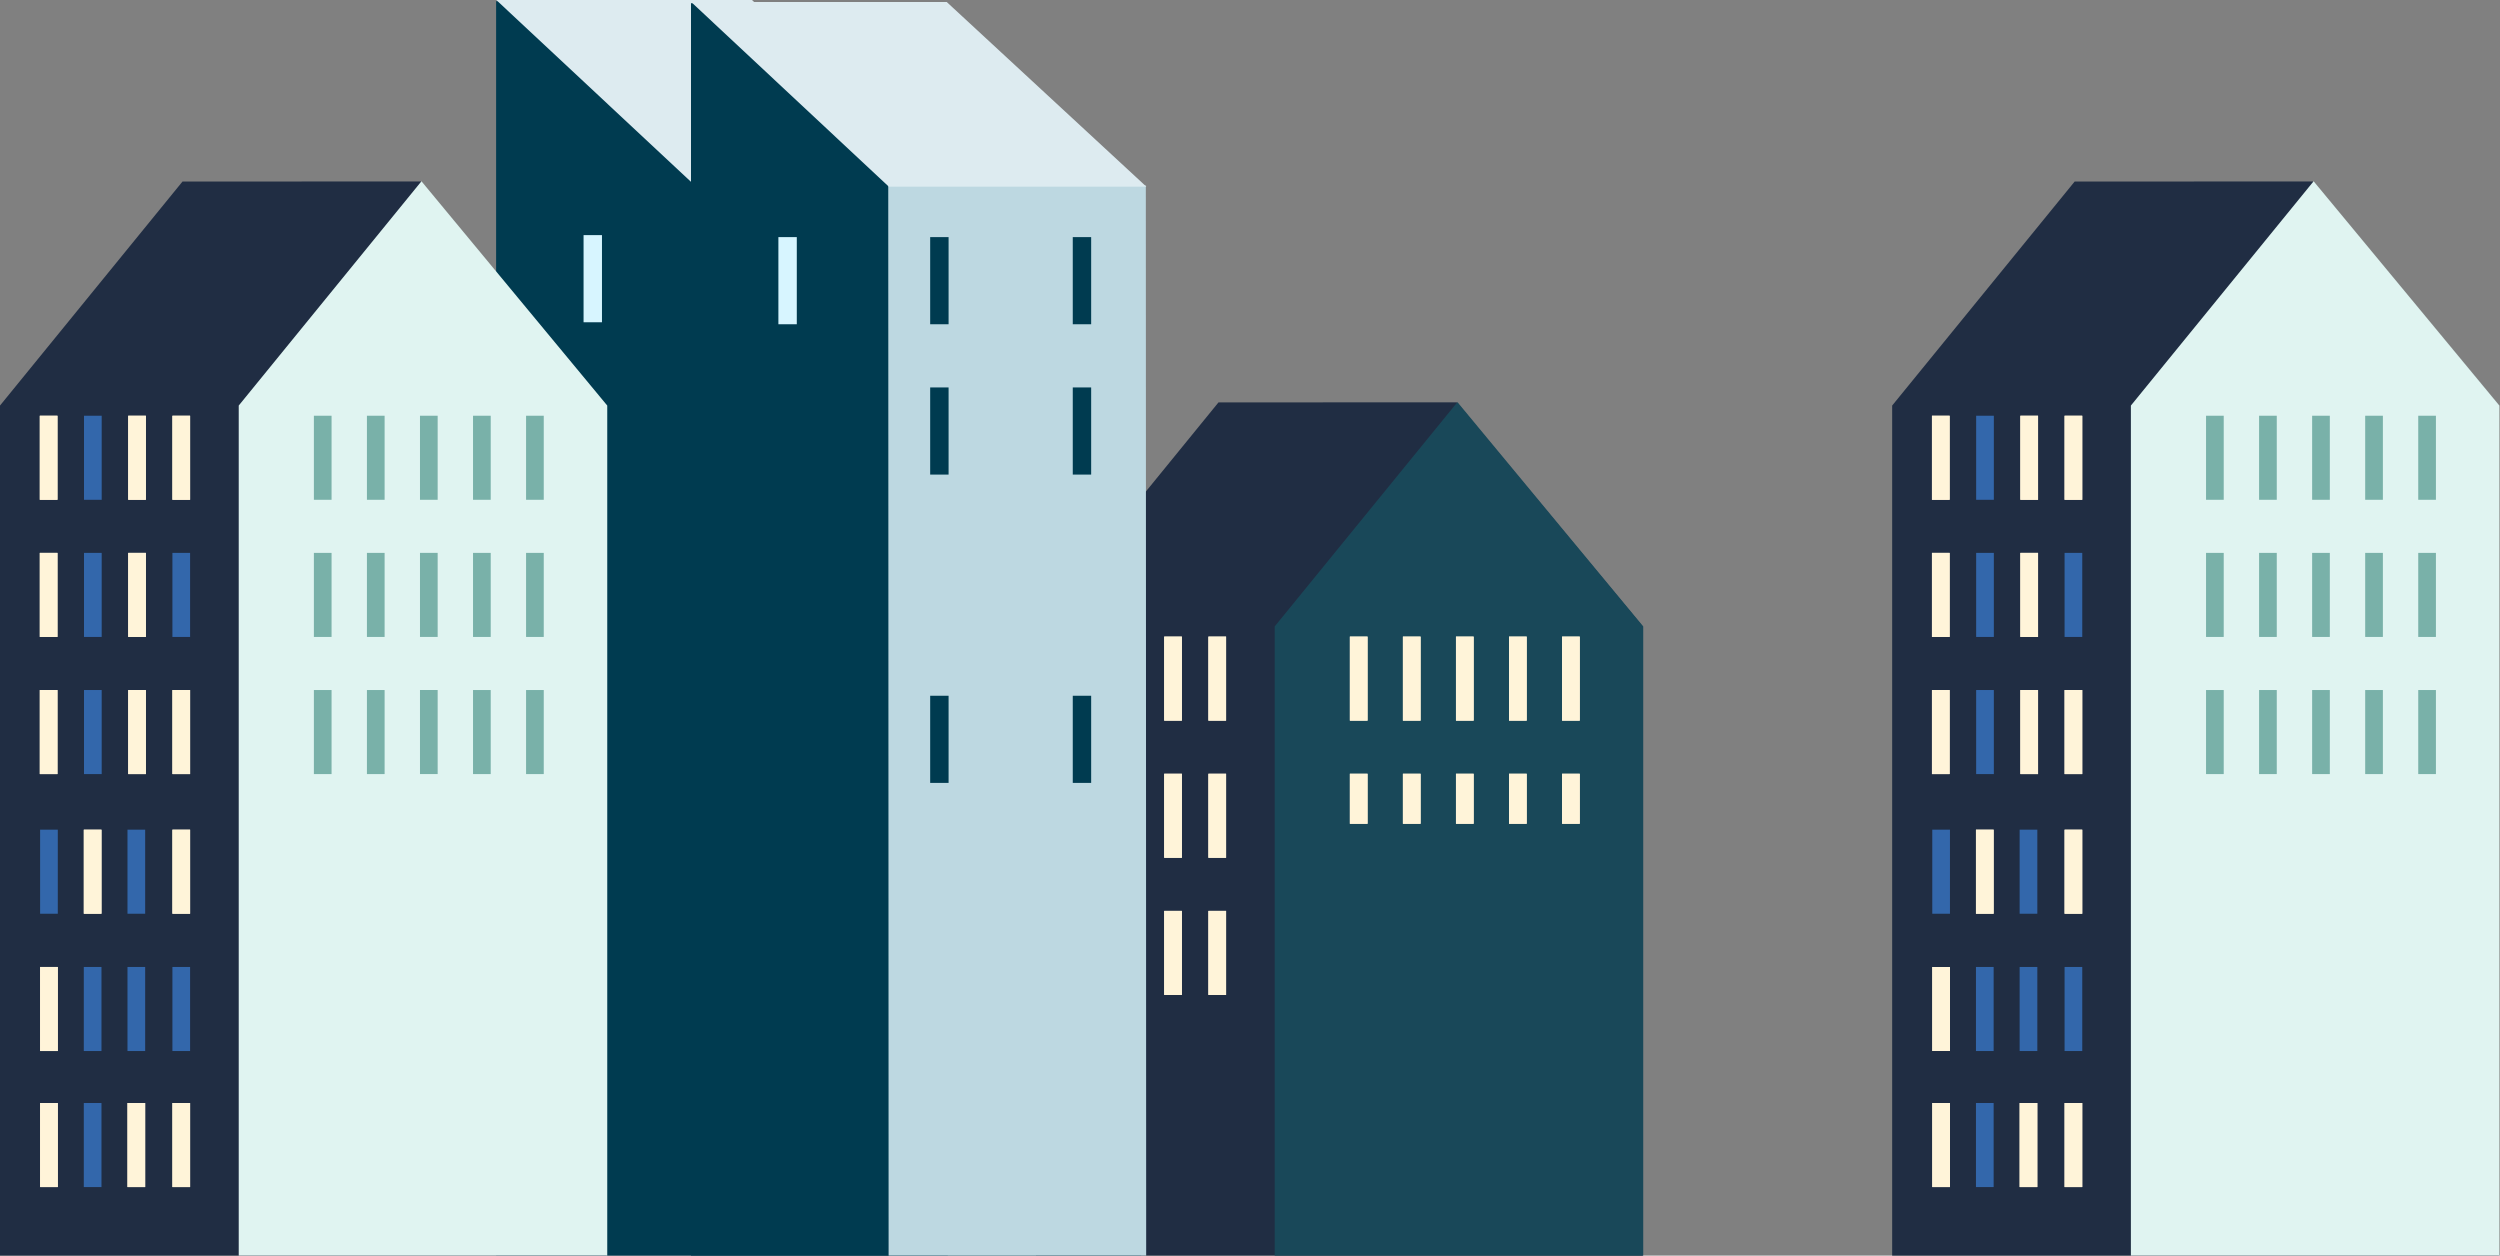 <svg width="2003" height="1006" viewBox="0 0 2003 1006" xmlns="http://www.w3.org/2000/svg" xmlns:xlink="http://www.w3.org/1999/xlink">
  <rect x="0" y="0" width="2003" height="1006" fill="#808080" stroke="none"/>
  <g>
    <g transform="translate(2365 1077)">
      <g>
        <use xlink:href="#c" transform="translate(-1967.51 -1076.04)" fill="#003B50"/>
        <use xlink:href="#d" transform="translate(-1809.38 -930.007)" fill="#BDD8E1"/>
        <use xlink:href="#e" transform="translate(-1775.78 -888.623)" fill="#003B50"/>
        <use xlink:href="#f" transform="translate(-1897.45 -888.623)" fill="#D7F5FF"/>
        <use xlink:href="#g" transform="translate(-1661.48 -888.623)" fill="#003B50"/>
        <use xlink:href="#h" transform="translate(-1775.78 -704.879)" fill="#003B50"/>
        <use xlink:href="#i" transform="translate(-1661.48 -704.879)" fill="#003B50"/>
        <use xlink:href="#j" transform="translate(-1775.78 -521.136)" fill="#003B50"/>
        <use xlink:href="#k" transform="translate(-1661.48 -521.136)" fill="#003B50"/>
        <use xlink:href="#l" transform="translate(-1967.37 -1077)" fill="#DDEBF0"/>
      </g>
      <g>
          <use xlink:href="#m" transform="translate(-849 -931.605)" fill="#202D43"/>
          <use xlink:href="#n" transform="translate(-657.734 -931.777)" fill="#E0F4F1"/>
          <use xlink:href="#o" transform="translate(-597.521 -743.914)" fill="#79B1A9"/>
          <use xlink:href="#p" transform="translate(-555.017 -743.914)" fill="#79B1A9"/>
          <use xlink:href="#q" transform="translate(-512.514 -743.914)" fill="#79B1A9"/>
          <use xlink:href="#r" transform="translate(-470.01 -743.914)" fill="#79B1A9"/>
          <use xlink:href="#s" transform="translate(-427.507 -743.914)" fill="#79B1A9"/>
          <use xlink:href="#t" transform="translate(-597.521 -634.031)" fill="#79B1A9"/>
          <use xlink:href="#u" transform="translate(-555.017 -634.031)" fill="#79B1A9"/>
          <use xlink:href="#v" transform="translate(-512.514 -634.031)" fill="#79B1A9"/>
          <use xlink:href="#w" transform="translate(-470.01 -634.031)" fill="#79B1A9"/>
          <use xlink:href="#x" transform="translate(-427.507 -634.031)" fill="#79B1A9"/>
          <use xlink:href="#y" transform="translate(-817.122 -634.031)" fill="#FFF4D9"/>
          <use xlink:href="#z" transform="translate(-781.703 -634.031)" fill="#3367AB"/>
          <use xlink:href="#A" transform="translate(-746.283 -634.031)" fill="#FFF4D9"/>
          <use xlink:href="#B" transform="translate(-710.864 -634.031)" fill="#3367AB"/>
          <use xlink:href="#C" transform="translate(-817.122 -743.914)" fill="#FFF4D9"/>
          <use xlink:href="#D" transform="translate(-781.703 -743.914)" fill="#3367AB"/>
          <use xlink:href="#E" transform="translate(-746.283 -743.914)" fill="#FFF4D9"/>
          <use xlink:href="#F" transform="translate(-710.864 -743.914)" fill="#FFF4D9"/>
          <use xlink:href="#G" transform="translate(-817.122 -524.149)" fill="#FFF4D9"/>
          <use xlink:href="#H" transform="translate(-781.703 -524.149)" fill="#3367AB"/>
          <use xlink:href="#I" transform="translate(-746.283 -524.149)" fill="#FFF4D9"/>
          <use xlink:href="#J" transform="translate(-710.864 -524.149)" fill="#FFF4D9"/>
          <use xlink:href="#y" transform="translate(-817.122 -634.031)" fill="#FFF4D9"/>
          <use xlink:href="#A" transform="translate(-746.283 -634.031)" fill="#FFF4D9"/>
          <use xlink:href="#C" transform="translate(-817.122 -743.914)" fill="#FFF4D9"/>
          <use xlink:href="#E" transform="translate(-746.283 -743.914)" fill="#FFF4D9"/>
          <use xlink:href="#F" transform="translate(-710.864 -743.914)" fill="#FFF4D9"/>
          <use xlink:href="#G" transform="translate(-817.122 -524.149)" fill="#FFF4D9"/>
          <use xlink:href="#I" transform="translate(-746.283 -524.149)" fill="#FFF4D9"/>
          <use xlink:href="#J" transform="translate(-710.864 -524.149)" fill="#FFF4D9"/>
          <use xlink:href="#K" transform="translate(-816.864 -302.266)" fill="#FFF4D9"/>
          <use xlink:href="#L" transform="translate(-781.864 -302.266)" fill="#3367AB"/>
          <use xlink:href="#M" transform="translate(-746.864 -302.266)" fill="#3367AB"/>
          <use xlink:href="#N" transform="translate(-710.864 -302.266)" fill="#3367AB"/>
          <use xlink:href="#K" transform="translate(-816.864 -412.266)" fill="#3367AB"/>
          <use xlink:href="#L" transform="translate(-781.864 -412.266)" fill="#FFF4D9"/>
          <use xlink:href="#M" transform="translate(-746.864 -412.266)" fill="#3367AB"/>
          <use xlink:href="#N" transform="translate(-710.864 -412.266)" fill="#FFF4D9"/>
          <use xlink:href="#K" transform="translate(-816.864 -193.266)" fill="#FFF4D9"/>
          <use xlink:href="#L" transform="translate(-781.864 -193.266)" fill="#3367AB"/>
          <use xlink:href="#M" transform="translate(-746.864 -193.266)" fill="#FFF4D9"/>
          <use xlink:href="#N" transform="translate(-710.864 -193.266)" fill="#FFF4D9"/>
          <use xlink:href="#K" transform="translate(-816.864 -302.266)" fill="#FFF4D9"/>
          <use xlink:href="#L" transform="translate(-781.864 -412.266)" fill="#FFF4D9"/>
          <use xlink:href="#N" transform="translate(-710.864 -412.266)" fill="#FFF4D9"/>
          <use xlink:href="#K" transform="translate(-816.864 -193.266)" fill="#FFF4D9"/>
          <use xlink:href="#M" transform="translate(-746.864 -193.266)" fill="#FFF4D9"/>
          <use xlink:href="#N" transform="translate(-710.864 -193.266)" fill="#FFF4D9"/>
          <use xlink:href="#O" transform="translate(-597.521 -524.149)" fill="#79B1A9"/>
          <use xlink:href="#P" transform="translate(-555.017 -524.149)" fill="#79B1A9"/>
          <use xlink:href="#Q" transform="translate(-512.514 -524.149)" fill="#79B1A9"/>
          <use xlink:href="#R" transform="translate(-470.01 -524.149)" fill="#79B1A9"/>
          <use xlink:href="#S" transform="translate(-427.507 -524.149)" fill="#79B1A9"/>
      </g>
      <g>
          <use xlink:href="#m" transform="translate(-2365 -931.605)" fill="#202D43"/>
          <use xlink:href="#n" transform="translate(-2173.73 -931.777)" fill="#E0F4F1"/>
          <use xlink:href="#o" transform="translate(-2113.52 -743.914)" fill="#79B1A9"/>
          <use xlink:href="#p" transform="translate(-2071.02 -743.914)" fill="#79B1A9"/>
          <use xlink:href="#q" transform="translate(-2028.51 -743.914)" fill="#79B1A9"/>
          <use xlink:href="#r" transform="translate(-1986.01 -743.914)" fill="#79B1A9"/>
          <use xlink:href="#s" transform="translate(-1943.51 -743.914)" fill="#79B1A9"/>
          <use xlink:href="#t" transform="translate(-2113.52 -634.031)" fill="#79B1A9"/>
          <use xlink:href="#u" transform="translate(-2071.02 -634.031)" fill="#79B1A9"/>
          <use xlink:href="#v" transform="translate(-2028.51 -634.031)" fill="#79B1A9"/>
          <use xlink:href="#w" transform="translate(-1986.01 -634.031)" fill="#79B1A9"/>
          <use xlink:href="#x" transform="translate(-1943.51 -634.031)" fill="#79B1A9"/>
          <use xlink:href="#y" transform="translate(-2333.12 -634.031)" fill="#FFF4D9"/>
          <use xlink:href="#z" transform="translate(-2297.7 -634.031)" fill="#3367AB"/>
          <use xlink:href="#A" transform="translate(-2262.28 -634.031)" fill="#FFF4D9"/>
          <use xlink:href="#B" transform="translate(-2226.86 -634.031)" fill="#3367AB"/>
          <use xlink:href="#C" transform="translate(-2333.12 -743.914)" fill="#FFF4D9"/>
          <use xlink:href="#D" transform="translate(-2297.7 -743.914)" fill="#3367AB"/>
          <use xlink:href="#E" transform="translate(-2262.28 -743.914)" fill="#FFF4D9"/>
          <use xlink:href="#F" transform="translate(-2226.86 -743.914)" fill="#FFF4D9"/>
          <use xlink:href="#G" transform="translate(-2333.12 -524.149)" fill="#FFF4D9"/>
          <use xlink:href="#H" transform="translate(-2297.7 -524.149)" fill="#3367AB"/>
          <use xlink:href="#I" transform="translate(-2262.28 -524.149)" fill="#FFF4D9"/>
          <use xlink:href="#J" transform="translate(-2226.86 -524.149)" fill="#FFF4D9"/>
          <use xlink:href="#y" transform="translate(-2333.12 -634.031)" fill="#FFF4D9"/>
          <use xlink:href="#A" transform="translate(-2262.28 -634.031)" fill="#FFF4D9"/>
          <use xlink:href="#C" transform="translate(-2333.12 -743.914)" fill="#FFF4D9"/>
          <use xlink:href="#E" transform="translate(-2262.28 -743.914)" fill="#FFF4D9"/>
          <use xlink:href="#F" transform="translate(-2226.86 -743.914)" fill="#FFF4D9"/>
          <use xlink:href="#G" transform="translate(-2333.12 -524.149)" fill="#FFF4D9"/>
          <use xlink:href="#I" transform="translate(-2262.28 -524.149)" fill="#FFF4D9"/>
          <use xlink:href="#J" transform="translate(-2226.86 -524.149)" fill="#FFF4D9"/>
          <use xlink:href="#K" transform="translate(-2332.86 -302.266)" fill="#FFF4D9"/>
          <use xlink:href="#L" transform="translate(-2297.86 -302.266)" fill="#3367AB"/>
          <use xlink:href="#M" transform="translate(-2262.86 -302.266)" fill="#3367AB"/>
          <use xlink:href="#N" transform="translate(-2226.86 -302.266)" fill="#3367AB"/>
          <use xlink:href="#K" transform="translate(-2332.86 -412.266)" fill="#3367AB"/>
          <use xlink:href="#L" transform="translate(-2297.86 -412.266)" fill="#FFF4D9"/>
          <use xlink:href="#M" transform="translate(-2262.86 -412.266)" fill="#3367AB"/>
          <use xlink:href="#N" transform="translate(-2226.86 -412.266)" fill="#FFF4D9"/>
          <use xlink:href="#K" transform="translate(-2332.86 -193.266)" fill="#FFF4D9"/>
          <use xlink:href="#L" transform="translate(-2297.86 -193.266)" fill="#3367AB"/>
          <use xlink:href="#M" transform="translate(-2262.86 -193.266)" fill="#FFF4D9"/>
          <use xlink:href="#N" transform="translate(-2226.86 -193.266)" fill="#FFF4D9"/>
          <use xlink:href="#K" transform="translate(-2332.86 -302.266)" fill="#FFF4D9"/>
          <use xlink:href="#L" transform="translate(-2297.86 -412.266)" fill="#FFF4D9"/>
          <use xlink:href="#N" transform="translate(-2226.86 -412.266)" fill="#FFF4D9"/>
          <use xlink:href="#K" transform="translate(-2332.86 -193.266)" fill="#FFF4D9"/>
          <use xlink:href="#M" transform="translate(-2262.86 -193.266)" fill="#FFF4D9"/>
          <use xlink:href="#N" transform="translate(-2226.86 -193.266)" fill="#FFF4D9"/>
          <use xlink:href="#O" transform="translate(-2113.52 -524.149)" fill="#79B1A9"/>
          <use xlink:href="#P" transform="translate(-2071.02 -524.149)" fill="#79B1A9"/>
          <use xlink:href="#Q" transform="translate(-2028.51 -524.149)" fill="#79B1A9"/>
          <use xlink:href="#R" transform="translate(-1986.01 -524.149)" fill="#79B1A9"/>
          <use xlink:href="#S" transform="translate(-1943.51 -524.149)" fill="#79B1A9"/>
      </g>
      <g>
          <use xlink:href="#T" transform="translate(-1534.97 -754.65)" fill="#202D43"/>
          <use xlink:href="#U" transform="translate(-1343.7 -754.823)" fill="#194859"/>
          <use xlink:href="#o" transform="translate(-1283.49 -566.959)" fill="#FFF4D9"/>
          <use xlink:href="#p" transform="translate(-1240.99 -566.959)" fill="#FFF4D9"/>
          <use xlink:href="#q" transform="translate(-1198.48 -566.959)" fill="#FFF4D9"/>
          <use xlink:href="#r" transform="translate(-1155.98 -566.959)" fill="#FFF4D9"/>
          <use xlink:href="#s" transform="translate(-1113.48 -566.959)" fill="#FFF4D9"/>
          <use xlink:href="#V" transform="translate(-1283.49 -457.077)" fill="#FFF4D9"/>
          <use xlink:href="#W" transform="translate(-1240.99 -457.077)" fill="#FFF4D9"/>
          <use xlink:href="#X" transform="translate(-1198.48 -457.077)" fill="#FFF4D9"/>
          <use xlink:href="#Y" transform="translate(-1155.98 -457.077)" fill="#FFF4D9"/>
          <use xlink:href="#Z" transform="translate(-1113.48 -457.077)" fill="#FFF4D9"/>
          <use xlink:href="#y" transform="translate(-1503.09 -457.077)" fill="#58948B"/>
          <use xlink:href="#z" transform="translate(-1467.67 -457.077)" fill="#58948B"/>
          <use xlink:href="#A" transform="translate(-1432.25 -457.077)" fill="#FFF4D9"/>
          <use xlink:href="#B" transform="translate(-1396.83 -457.077)" fill="#FFF4D9"/>
          <use xlink:href="#C" transform="translate(-1503.09 -566.959)" fill="#58948B"/>
          <use xlink:href="#D" transform="translate(-1467.67 -566.959)" fill="#58948B"/>
          <use xlink:href="#E" transform="translate(-1432.25 -566.959)" fill="#FFF4D9"/>
          <use xlink:href="#F" transform="translate(-1396.83 -566.959)" fill="#FFF4D9"/>
          <use xlink:href="#G" transform="translate(-1503.09 -347.194)" fill="#58948B"/>
          <use xlink:href="#H" transform="translate(-1467.67 -347.194)" fill="#58948B"/>
          <use xlink:href="#I" transform="translate(-1432.25 -347.194)" fill="#FFF4D9"/>
          <use xlink:href="#J" transform="translate(-1396.83 -347.194)" fill="#FFF4D9"/>
          <use xlink:href="#o" transform="translate(-1283.49 -566.959)" fill="#FFF4D9"/>
          <use xlink:href="#p" transform="translate(-1240.99 -566.959)" fill="#FFF4D9"/>
          <use xlink:href="#q" transform="translate(-1198.48 -566.959)" fill="#FFF4D9"/>
          <use xlink:href="#r" transform="translate(-1155.98 -566.959)" fill="#FFF4D9"/>
          <use xlink:href="#s" transform="translate(-1113.48 -566.959)" fill="#FFF4D9"/>
          <use xlink:href="#V" transform="translate(-1283.49 -457.077)" fill="#FFF4D9"/>
          <use xlink:href="#W" transform="translate(-1240.99 -457.077)" fill="#FFF4D9"/>
          <use xlink:href="#X" transform="translate(-1198.48 -457.077)" fill="#FFF4D9"/>
          <use xlink:href="#Y" transform="translate(-1155.98 -457.077)" fill="#FFF4D9"/>
          <use xlink:href="#Z" transform="translate(-1113.48 -457.077)" fill="#FFF4D9"/>
          <use xlink:href="#A" transform="translate(-1432.25 -457.077)" fill="#FFF4D9"/>
          <use xlink:href="#B" transform="translate(-1396.83 -457.077)" fill="#FFF4D9"/>
          <use xlink:href="#E" transform="translate(-1432.25 -566.959)" fill="#FFF4D9"/>
          <use xlink:href="#F" transform="translate(-1396.83 -566.959)" fill="#FFF4D9"/>
          <use xlink:href="#I" transform="translate(-1432.25 -347.194)" fill="#FFF4D9"/>
          <use xlink:href="#J" transform="translate(-1396.83 -347.194)" fill="#FFF4D9"/>
      </g>
      <g>
          <use xlink:href="#aa" transform="translate(-1811.37 -1074.44)" fill="#003B50"/>
          <use xlink:href="#ab" transform="translate(-1653.33 -928.412)" fill="#BDD8E1"/>
          <use xlink:href="#ac" transform="translate(-1619.74 -887.029)" fill="#003B50"/>
          <use xlink:href="#ad" transform="translate(-1741.35 -887.029)" fill="#D7F5FF"/>
          <use xlink:href="#ae" transform="translate(-1505.5 -887.029)" fill="#003B50"/>
          <use xlink:href="#af" transform="translate(-1619.74 -766.582)" fill="#003B50"/>
          <use xlink:href="#ag" transform="translate(-1505.5 -766.582)" fill="#003B50"/>
          <use xlink:href="#ah" transform="translate(-1619.74 -519.561)" fill="#003B50"/>
          <use xlink:href="#ai" transform="translate(-1505.5 -519.561)" fill="#003B50"/>
          <use xlink:href="#aj" transform="translate(-1811.24 -1075.4)" fill="#DDEBF0"/>
      </g>
    </g>
  </g>
<defs>
    <path id="a" d="M0 0h2003v1006H0V0z"/>
    <path id="c" fill-rule="evenodd" d="M165.919 224.61V0H0v1287.01H365.021L353.96 269.532 165.919 0v224.61z"/>
    <path id="d" fill-rule="evenodd" d="M0 0h206.477l.42 541.167H.42L0 0z"/>
    <path id="e" d="M14.748 0H0v69.823h14.748V0z"/>
    <path id="f" d="M14.748 0H0v69.823h14.748V0z"/>
    <path id="g" d="M14.748 0H0v69.823h14.748V0z"/>
    <path id="h" d="M14.748 0H0v69.823h14.748V0z"/>
    <path id="i" d="M14.748 0H0v69.823h14.748V0z"/>
    <path id="j" d="M14.748 0H0v69.823h14.748V0z"/>
    <path id="k" d="M14.748 0H0v69.823h14.748V0z"/>
    <path id="l" fill-rule="evenodd" d="M204.854 0l160.032 147.954H158.409L0 0h204.854z"/>
    <path id="m" fill-rule="evenodd" d="M486.107 179.54v916.55H0V179.54L146.225.046 337.113 0l148.994 179.54z"/>
    <path id="n" fill-rule="evenodd" d="M0 179.712L146.403 0l148.854 179.712v962.678H0V179.712z"/>
    <path id="o" d="M14.168 0H0v67.347h14.168V0z"/>
    <path id="p" d="M14.168 0H0v67.347h14.168V0z"/>
    <path id="q" d="M14.168 0H0v67.347h14.168V0z"/>
    <path id="r" d="M14.168 0H0v67.347h14.168V0z"/>
    <path id="s" d="M14.168 0H0v67.347h14.168V0z"/>
    <path id="t" d="M14.168 0H0v67.347h14.168V0z"/>
    <path id="u" d="M14.168 0H0v67.347h14.168V0z"/>
    <path id="v" d="M14.168 0H0v67.347h14.168V0z"/>
    <path id="w" d="M14.168 0H0v67.347h14.168V0z"/>
    <path id="x" d="M14.168 0H0v67.347h14.168V0z"/>
    <path id="y" d="M14.168 0H0v67.347h14.168V0z"/>
    <path id="z" d="M14.168 0H0v67.347h14.168V0z"/>
    <path id="A" d="M14.168 0H0v67.347h14.168V0z"/>
    <path id="B" d="M14.168 0H0v67.347h14.168V0z"/>
    <path id="C" d="M14.168 0H0v67.347h14.168V0z"/>
    <path id="D" d="M14.168 0H0v67.347h14.168V0z"/>
    <path id="E" d="M14.168 0H0v67.347h14.168V0z"/>
    <path id="F" d="M14.168 0H0v67.347h14.168V0z"/>
    <path id="G" d="M14.168 0H0v67.347h14.168V0z"/>
    <path id="H" d="M14.168 0H0v67.347h14.168V0z"/>
    <path id="I" d="M14.168 0H0v67.347h14.168V0z"/>
    <path id="J" d="M14.168 0H0v67.347h14.168V0z"/>
    <path id="K" d="M14.168 0H0v67.347h14.168V0z"/>
    <path id="L" d="M14.168 0H0v67.347h14.168V0z"/>
    <path id="M" d="M14.168 0H0v67.347h14.168V0z"/>
    <path id="N" d="M14.168 0H0v67.347h14.168V0z"/>
    <path id="O" d="M14.168 0H0v67.347h14.168V0z"/>
    <path id="P" d="M14.168 0H0v67.347h14.168V0z"/>
    <path id="Q" d="M14.168 0H0v67.347h14.168V0z"/>
    <path id="R" d="M14.168 0H0v67.347h14.168V0z"/>
    <path id="S" d="M14.168 0H0v67.347h14.168V0z"/>
    <path id="T" fill-rule="evenodd" d="M486.107 179.54v705.593H0V179.54L146.225.046 337.113 0l148.994 179.54z"/>
    <path id="U" fill-rule="evenodd" d="M0 179.712L146.403 0l148.854 179.712v748.672H0V179.712z"/>
    <path id="V" d="M14.168 0H0v40.086h14.168V0z"/>
    <path id="W" d="M14.168 0H0v40.086h14.168V0z"/>
    <path id="X" d="M14.168 0H0v40.086h14.168V0z"/>
    <path id="Y" d="M14.168 0H0v40.086h14.168V0z"/>
    <path id="Z" d="M14.168 0H0v40.086h14.168V0z"/>
    <path id="aa" fill-rule="evenodd" d="M165.833 249.48V0H0v1429.52H364.833L353.778 299.376 165.833 0v249.48z"/>
    <path id="ab" fill-rule="evenodd" d="M0 0h206.37l.421 1283.49H.421L0 0z"/>
    <path id="ac" d="M14.74 0H0v69.819h14.74V0z"/>
    <path id="ad" d="M14.74 0H0v69.819h14.74V0z"/>
    <path id="ae" d="M14.74 0H0v69.819h14.74V0z"/>
    <path id="af" d="M14.74 0H0v69.819h14.74V0z"/>
    <path id="ag" d="M14.74 0H0v69.819h14.74V0z"/>
    <path id="ah" d="M14.74 0H0v69.819h14.74V0z"/>
    <path id="ai" d="M14.74 0H0v69.819h14.74V0z"/>
    <path id="aj" fill-rule="evenodd" d="M204.749 0l159.949 147.946h-206.37L0 0h204.749z"/>
</defs>
</svg>
